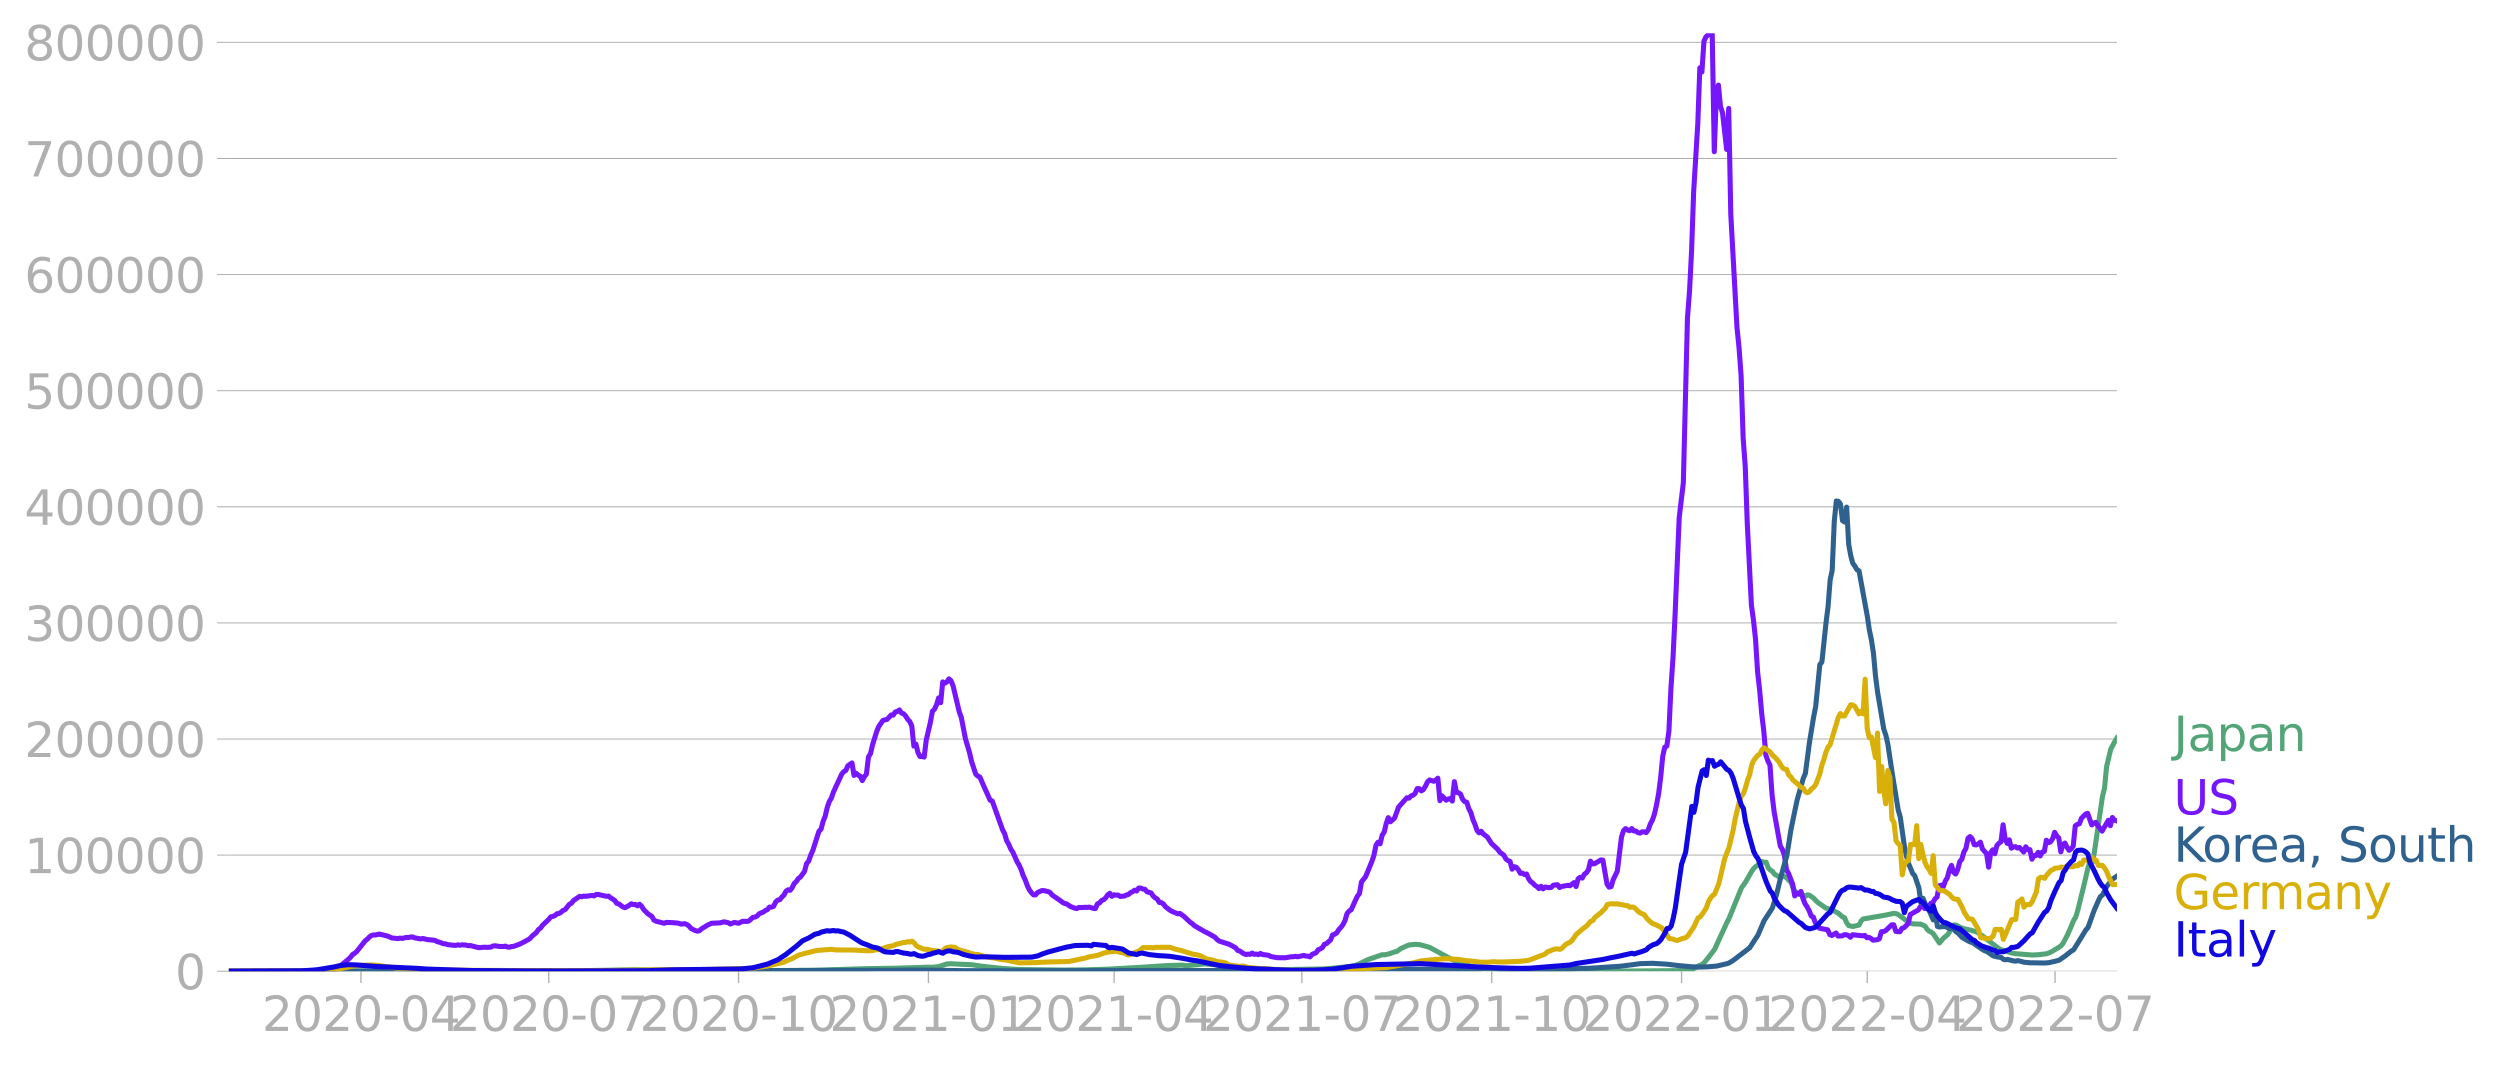<svg xmlns:xlink="http://www.w3.org/1999/xlink" width="985.137" height="419.719" viewBox="0 0 738.852 314.79" xmlns="http://www.w3.org/2000/svg"><defs><style>*{stroke-linejoin:round;stroke-linecap:butt}</style></defs><g id="figure_1"><path d="M0 314.79h738.852V0H0v314.79z" style="fill:none" id="patch_1"/><g id="axes_1"><path d="M67.645 287.04h558V9.84h-558v277.2z" style="fill:none" id="patch_2"/><g id="matplotlib.axis_1"><g id="xtick_1"><g id="line2d_1"><defs><path id="ma06261c3e9" d="M0 0v3.5" style="stroke:#b0b0b0;stroke-width:.4"/></defs><use xlink:href="#ma06261c3e9" x="106.675" y="287.04" style="fill:#b0b0b0;stroke:#b0b0b0;stroke-width:.4"/></g><g style="fill:#b0b0b0" transform="matrix(.14 0 0 -.14 77.427 304.678)" id="text_1"><defs><path id="DejaVuSans-32" d="M1228 531h2203V0H469v531q359 372 979 998 621 627 780 809 303 340 423 576 121 236 121 464 0 372-261 606-261 235-680 235-297 0-627-103-329-103-704-313v638q381 153 712 231 332 78 607 78 725 0 1156-363 431-362 431-968 0-288-108-546-107-257-392-607-78-91-497-524-418-433-1181-1211z" transform="scale(.016)"/><path id="DejaVuSans-30" d="M2034 4250q-487 0-733-480-245-479-245-1442 0-959 245-1439 246-480 733-480 491 0 736 480 246 480 246 1439 0 963-246 1442-245 480-736 480zm0 500q785 0 1199-621 414-620 414-1801 0-1178-414-1799Q2819-91 2034-91q-784 0-1198 620-414 621-414 1799 0 1181 414 1801 414 621 1198 621z" transform="scale(.016)"/><path id="DejaVuSans-2d" d="M313 2009h1684v-512H313v512z" transform="scale(.016)"/><path id="DejaVuSans-34" d="M2419 4116 825 1625h1594v2491zm-166 550h794V1625h666v-525h-666V0h-628v1100H313v609l1940 2957z" transform="scale(.016)"/></defs><use xlink:href="#DejaVuSans-32"/><use xlink:href="#DejaVuSans-30" x="63.623"/><use xlink:href="#DejaVuSans-32" x="127.246"/><use xlink:href="#DejaVuSans-30" x="190.869"/><use xlink:href="#DejaVuSans-2d" x="254.492"/><use xlink:href="#DejaVuSans-30" x="290.576"/><use xlink:href="#DejaVuSans-34" x="354.199"/></g></g><g id="xtick_2"><use xlink:href="#ma06261c3e9" x="162.17" y="287.04" style="fill:#b0b0b0;stroke:#b0b0b0;stroke-width:.4" id="line2d_2"/><g style="fill:#b0b0b0" transform="matrix(.14 0 0 -.14 132.922 304.678)" id="text_2"><defs><path id="DejaVuSans-37" d="M525 4666h3000v-269L1831 0h-659l1594 4134H525v532z" transform="scale(.016)"/></defs><use xlink:href="#DejaVuSans-32"/><use xlink:href="#DejaVuSans-30" x="63.623"/><use xlink:href="#DejaVuSans-32" x="127.246"/><use xlink:href="#DejaVuSans-30" x="190.869"/><use xlink:href="#DejaVuSans-2d" x="254.492"/><use xlink:href="#DejaVuSans-30" x="290.576"/><use xlink:href="#DejaVuSans-37" x="354.199"/></g></g><g id="xtick_3"><use xlink:href="#ma06261c3e9" x="218.275" y="287.04" style="fill:#b0b0b0;stroke:#b0b0b0;stroke-width:.4" id="line2d_3"/><g style="fill:#b0b0b0" transform="matrix(.14 0 0 -.14 189.027 304.678)" id="text_3"><defs><path id="DejaVuSans-31" d="M794 531h1031v3560L703 3866v575l1116 225h631V531h1031V0H794v531z" transform="scale(.016)"/></defs><use xlink:href="#DejaVuSans-32"/><use xlink:href="#DejaVuSans-30" x="63.623"/><use xlink:href="#DejaVuSans-32" x="127.246"/><use xlink:href="#DejaVuSans-30" x="190.869"/><use xlink:href="#DejaVuSans-2d" x="254.492"/><use xlink:href="#DejaVuSans-31" x="290.576"/><use xlink:href="#DejaVuSans-30" x="354.199"/></g></g><g id="xtick_4"><use xlink:href="#ma06261c3e9" x="274.379" y="287.04" style="fill:#b0b0b0;stroke:#b0b0b0;stroke-width:.4" id="line2d_4"/><g style="fill:#b0b0b0" transform="matrix(.14 0 0 -.14 245.131 304.678)" id="text_4"><use xlink:href="#DejaVuSans-32"/><use xlink:href="#DejaVuSans-30" x="63.623"/><use xlink:href="#DejaVuSans-32" x="127.246"/><use xlink:href="#DejaVuSans-31" x="190.869"/><use xlink:href="#DejaVuSans-2d" x="254.492"/><use xlink:href="#DejaVuSans-30" x="290.576"/><use xlink:href="#DejaVuSans-31" x="354.199"/></g></g><g id="xtick_5"><use xlink:href="#ma06261c3e9" x="329.265" y="287.04" style="fill:#b0b0b0;stroke:#b0b0b0;stroke-width:.4" id="line2d_5"/><g style="fill:#b0b0b0" transform="matrix(.14 0 0 -.14 300.017 304.678)" id="text_5"><use xlink:href="#DejaVuSans-32"/><use xlink:href="#DejaVuSans-30" x="63.623"/><use xlink:href="#DejaVuSans-32" x="127.246"/><use xlink:href="#DejaVuSans-31" x="190.869"/><use xlink:href="#DejaVuSans-2d" x="254.492"/><use xlink:href="#DejaVuSans-30" x="290.576"/><use xlink:href="#DejaVuSans-34" x="354.199"/></g></g><g id="xtick_6"><use xlink:href="#ma06261c3e9" x="384.76" y="287.04" style="fill:#b0b0b0;stroke:#b0b0b0;stroke-width:.4" id="line2d_6"/><g style="fill:#b0b0b0" transform="matrix(.14 0 0 -.14 355.512 304.678)" id="text_6"><use xlink:href="#DejaVuSans-32"/><use xlink:href="#DejaVuSans-30" x="63.623"/><use xlink:href="#DejaVuSans-32" x="127.246"/><use xlink:href="#DejaVuSans-31" x="190.869"/><use xlink:href="#DejaVuSans-2d" x="254.492"/><use xlink:href="#DejaVuSans-30" x="290.576"/><use xlink:href="#DejaVuSans-37" x="354.199"/></g></g><g id="xtick_7"><use xlink:href="#ma06261c3e9" x="440.865" y="287.04" style="fill:#b0b0b0;stroke:#b0b0b0;stroke-width:.4" id="line2d_7"/><g style="fill:#b0b0b0" transform="matrix(.14 0 0 -.14 411.617 304.678)" id="text_7"><use xlink:href="#DejaVuSans-32"/><use xlink:href="#DejaVuSans-30" x="63.623"/><use xlink:href="#DejaVuSans-32" x="127.246"/><use xlink:href="#DejaVuSans-31" x="190.869"/><use xlink:href="#DejaVuSans-2d" x="254.492"/><use xlink:href="#DejaVuSans-31" x="290.576"/><use xlink:href="#DejaVuSans-30" x="354.199"/></g></g><g id="xtick_8"><use xlink:href="#ma06261c3e9" x="496.97" y="287.04" style="fill:#b0b0b0;stroke:#b0b0b0;stroke-width:.4" id="line2d_8"/><g style="fill:#b0b0b0" transform="matrix(.14 0 0 -.14 467.722 304.678)" id="text_8"><use xlink:href="#DejaVuSans-32"/><use xlink:href="#DejaVuSans-30" x="63.623"/><use xlink:href="#DejaVuSans-32" x="127.246"/><use xlink:href="#DejaVuSans-32" x="190.869"/><use xlink:href="#DejaVuSans-2d" x="254.492"/><use xlink:href="#DejaVuSans-30" x="290.576"/><use xlink:href="#DejaVuSans-31" x="354.199"/></g></g><g id="xtick_9"><use xlink:href="#ma06261c3e9" x="551.855" y="287.04" style="fill:#b0b0b0;stroke:#b0b0b0;stroke-width:.4" id="line2d_9"/><g style="fill:#b0b0b0" transform="matrix(.14 0 0 -.14 522.607 304.678)" id="text_9"><use xlink:href="#DejaVuSans-32"/><use xlink:href="#DejaVuSans-30" x="63.623"/><use xlink:href="#DejaVuSans-32" x="127.246"/><use xlink:href="#DejaVuSans-32" x="190.869"/><use xlink:href="#DejaVuSans-2d" x="254.492"/><use xlink:href="#DejaVuSans-30" x="290.576"/><use xlink:href="#DejaVuSans-34" x="354.199"/></g></g><g id="xtick_10"><use xlink:href="#ma06261c3e9" x="607.35" y="287.04" style="fill:#b0b0b0;stroke:#b0b0b0;stroke-width:.4" id="line2d_10"/><g style="fill:#b0b0b0" transform="matrix(.14 0 0 -.14 578.102 304.678)" id="text_10"><use xlink:href="#DejaVuSans-32"/><use xlink:href="#DejaVuSans-30" x="63.623"/><use xlink:href="#DejaVuSans-32" x="127.246"/><use xlink:href="#DejaVuSans-32" x="190.869"/><use xlink:href="#DejaVuSans-2d" x="254.492"/><use xlink:href="#DejaVuSans-30" x="290.576"/><use xlink:href="#DejaVuSans-37" x="354.199"/></g></g></g><g id="matplotlib.axis_2"><g id="ytick_1"><path d="M67.645 287.04h558" clip-path="url(#p64ff428679)" style="fill:none;stroke:#b0b0b0;stroke-width:.3;stroke-linecap:square" id="line2d_11"/><g id="line2d_12"><defs><path id="m751451ca6f" d="M0 0h-3.5" style="stroke:#b0b0b0;stroke-width:.3"/></defs><use xlink:href="#m751451ca6f" x="67.645" y="287.04" style="fill:#b0b0b0;stroke:#b0b0b0;stroke-width:.3"/></g><use xlink:href="#DejaVuSans-30" style="fill:#b0b0b0" transform="matrix(.14 0 0 -.14 51.737 292.36)" id="text_11"/></g><g id="ytick_2"><path d="M67.645 252.725h558" clip-path="url(#p64ff428679)" style="fill:none;stroke:#b0b0b0;stroke-width:.3;stroke-linecap:square" id="line2d_13"/><use xlink:href="#m751451ca6f" x="67.645" y="252.725" style="fill:#b0b0b0;stroke:#b0b0b0;stroke-width:.3" id="line2d_14"/><g style="fill:#b0b0b0" transform="matrix(.14 0 0 -.14 7.2 258.044)" id="text_12"><use xlink:href="#DejaVuSans-31"/><use xlink:href="#DejaVuSans-30" x="63.623"/><use xlink:href="#DejaVuSans-30" x="127.246"/><use xlink:href="#DejaVuSans-30" x="190.869"/><use xlink:href="#DejaVuSans-30" x="254.492"/><use xlink:href="#DejaVuSans-30" x="318.115"/></g></g><g id="ytick_3"><path d="M67.645 218.41h558" clip-path="url(#p64ff428679)" style="fill:none;stroke:#b0b0b0;stroke-width:.3;stroke-linecap:square" id="line2d_15"/><use xlink:href="#m751451ca6f" x="67.645" y="218.41" style="fill:#b0b0b0;stroke:#b0b0b0;stroke-width:.3" id="line2d_16"/><g style="fill:#b0b0b0" transform="matrix(.14 0 0 -.14 7.2 223.729)" id="text_13"><use xlink:href="#DejaVuSans-32"/><use xlink:href="#DejaVuSans-30" x="63.623"/><use xlink:href="#DejaVuSans-30" x="127.246"/><use xlink:href="#DejaVuSans-30" x="190.869"/><use xlink:href="#DejaVuSans-30" x="254.492"/><use xlink:href="#DejaVuSans-30" x="318.115"/></g></g><g id="ytick_4"><path d="M67.645 184.095h558" clip-path="url(#p64ff428679)" style="fill:none;stroke:#b0b0b0;stroke-width:.3;stroke-linecap:square" id="line2d_17"/><use xlink:href="#m751451ca6f" x="67.645" y="184.095" style="fill:#b0b0b0;stroke:#b0b0b0;stroke-width:.3" id="line2d_18"/><g style="fill:#b0b0b0" transform="matrix(.14 0 0 -.14 7.2 189.414)" id="text_14"><defs><path id="DejaVuSans-33" d="M2597 2516q453-97 707-404 255-306 255-756 0-690-475-1069Q2609-91 1734-91q-293 0-604 58T488 141v609q262-153 574-231 313-78 654-78 593 0 904 234t311 681q0 413-289 645-289 233-804 233h-544v519h569q465 0 712 186t247 536q0 359-255 551-254 193-729 193-260 0-557-57-297-56-653-174v562q360 100 674 150t592 50q719 0 1137-327 419-326 419-882 0-388-222-655t-631-370z" transform="scale(.016)"/></defs><use xlink:href="#DejaVuSans-33"/><use xlink:href="#DejaVuSans-30" x="63.623"/><use xlink:href="#DejaVuSans-30" x="127.246"/><use xlink:href="#DejaVuSans-30" x="190.869"/><use xlink:href="#DejaVuSans-30" x="254.492"/><use xlink:href="#DejaVuSans-30" x="318.115"/></g></g><g id="ytick_5"><path d="M67.645 149.78h558" clip-path="url(#p64ff428679)" style="fill:none;stroke:#b0b0b0;stroke-width:.3;stroke-linecap:square" id="line2d_19"/><use xlink:href="#m751451ca6f" x="67.645" y="149.78" style="fill:#b0b0b0;stroke:#b0b0b0;stroke-width:.3" id="line2d_20"/><g style="fill:#b0b0b0" transform="matrix(.14 0 0 -.14 7.2 155.098)" id="text_15"><use xlink:href="#DejaVuSans-34"/><use xlink:href="#DejaVuSans-30" x="63.623"/><use xlink:href="#DejaVuSans-30" x="127.246"/><use xlink:href="#DejaVuSans-30" x="190.869"/><use xlink:href="#DejaVuSans-30" x="254.492"/><use xlink:href="#DejaVuSans-30" x="318.115"/></g></g><g id="ytick_6"><path d="M67.645 115.464h558" clip-path="url(#p64ff428679)" style="fill:none;stroke:#b0b0b0;stroke-width:.3;stroke-linecap:square" id="line2d_21"/><use xlink:href="#m751451ca6f" x="67.645" y="115.464" style="fill:#b0b0b0;stroke:#b0b0b0;stroke-width:.3" id="line2d_22"/><g style="fill:#b0b0b0" transform="matrix(.14 0 0 -.14 7.2 120.783)" id="text_16"><defs><path id="DejaVuSans-35" d="M691 4666h2478v-532H1269V2991q137 47 274 70 138 23 276 23 781 0 1237-428 457-428 457-1159 0-753-469-1171Q2575-91 1722-91q-294 0-599 50Q819 9 494 109v635q281-153 581-228t634-75q541 0 856 284 316 284 316 772 0 487-316 771-315 285-856 285-253 0-505-56-251-56-513-175v2344z" transform="scale(.016)"/></defs><use xlink:href="#DejaVuSans-35"/><use xlink:href="#DejaVuSans-30" x="63.623"/><use xlink:href="#DejaVuSans-30" x="127.246"/><use xlink:href="#DejaVuSans-30" x="190.869"/><use xlink:href="#DejaVuSans-30" x="254.492"/><use xlink:href="#DejaVuSans-30" x="318.115"/></g></g><g id="ytick_7"><path d="M67.645 81.15h558" clip-path="url(#p64ff428679)" style="fill:none;stroke:#b0b0b0;stroke-width:.3;stroke-linecap:square" id="line2d_23"/><use xlink:href="#m751451ca6f" x="67.645" y="81.149" style="fill:#b0b0b0;stroke:#b0b0b0;stroke-width:.3" id="line2d_24"/><g style="fill:#b0b0b0" transform="matrix(.14 0 0 -.14 7.2 86.468)" id="text_17"><defs><path id="DejaVuSans-36" d="M2113 2584q-425 0-674-291-248-290-248-796 0-503 248-796 249-292 674-292t673 292q248 293 248 796 0 506-248 796-248 291-673 291zm1253 1979v-575q-238 112-480 171-242 60-480 60-625 0-955-422-329-422-376-1275 184 272 462 417 279 145 613 145 703 0 1111-427 408-426 408-1160 0-719-425-1154Q2819-91 2113-91q-810 0-1238 620-428 621-428 1799 0 1106 525 1764t1409 658q238 0 480-47t505-140z" transform="scale(.016)"/></defs><use xlink:href="#DejaVuSans-36"/><use xlink:href="#DejaVuSans-30" x="63.623"/><use xlink:href="#DejaVuSans-30" x="127.246"/><use xlink:href="#DejaVuSans-30" x="190.869"/><use xlink:href="#DejaVuSans-30" x="254.492"/><use xlink:href="#DejaVuSans-30" x="318.115"/></g></g><g id="ytick_8"><path d="M67.645 46.834h558" clip-path="url(#p64ff428679)" style="fill:none;stroke:#b0b0b0;stroke-width:.3;stroke-linecap:square" id="line2d_25"/><use xlink:href="#m751451ca6f" x="67.645" y="46.834" style="fill:#b0b0b0;stroke:#b0b0b0;stroke-width:.3" id="line2d_26"/><g style="fill:#b0b0b0" transform="matrix(.14 0 0 -.14 7.2 52.153)" id="text_18"><use xlink:href="#DejaVuSans-37"/><use xlink:href="#DejaVuSans-30" x="63.623"/><use xlink:href="#DejaVuSans-30" x="127.246"/><use xlink:href="#DejaVuSans-30" x="190.869"/><use xlink:href="#DejaVuSans-30" x="254.492"/><use xlink:href="#DejaVuSans-30" x="318.115"/></g></g><g id="ytick_9"><path d="M67.645 12.519h558" clip-path="url(#p64ff428679)" style="fill:none;stroke:#b0b0b0;stroke-width:.3;stroke-linecap:square" id="line2d_27"/><use xlink:href="#m751451ca6f" x="67.645" y="12.519" style="fill:#b0b0b0;stroke:#b0b0b0;stroke-width:.3" id="line2d_28"/><g style="fill:#b0b0b0" transform="matrix(.14 0 0 -.14 7.2 17.838)" id="text_19"><defs><path id="DejaVuSans-38" d="M2034 2216q-450 0-708-241-257-241-257-662 0-422 257-663 258-241 708-241t709 242q260 243 260 662 0 421-258 662-257 241-711 241zm-631 268q-406 100-633 378-226 279-226 679 0 559 398 884 399 325 1092 325 697 0 1094-325t397-884q0-400-227-679-226-278-629-378 456-106 710-416 255-309 255-755 0-679-414-1042Q2806-91 2034-91q-771 0-1186 362-414 363-414 1042 0 446 256 755 257 310 713 416zm-231 997q0-362 226-565 227-203 636-203 407 0 636 203 230 203 230 565 0 363-230 566-229 203-636 203-409 0-636-203-226-203-226-566z" transform="scale(.016)"/></defs><use xlink:href="#DejaVuSans-38"/><use xlink:href="#DejaVuSans-30" x="63.623"/><use xlink:href="#DejaVuSans-30" x="127.246"/><use xlink:href="#DejaVuSans-30" x="190.869"/><use xlink:href="#DejaVuSans-30" x="254.492"/><use xlink:href="#DejaVuSans-30" x="318.115"/></g></g></g><path d="m67.645 287.04 42.079-.103 12.196-.019 15.856.11 26.223-.047 14.026-.207 9.148-.175 7.318.119 21.954.174 8.538-.03 15.246-.1 15.855-.49 7.928-.12 7.928-.228 2.44-.085 1.22.029 1.829-.218 1.22-.383 1.219-.379 1.22-.06 2.439.134 3.659.149 3.05.457 6.098.656 4.878.307 12.807.153 6.708-.057 6.708-.202 10.367-.587 6.709-.452 4.878-.155 1.22.16 5.488-.52 15.246 1.41 5.489.242 3.659.017 10.367-.181 3.05-.222 4.268-.453 1.22-.08 1.22-.309 1.22-.491 2.439-1.197 4.268-1.472.61.067 1.22-.266 1.83-.615.61-.138 1.219-.855 1.83-.842.61-.218 1.829-.186 1.22.097 2.439.637.61.215 7.318 3.948 4.878 1.605 1.83.425 1.83.214 1.219.064 1.83.202 3.049.192 5.488.168 26.223.16 22.564-.165 1.22-.292 1.22-.662 1.22-.646.609-.25.61-.517 1.22-1.48 1.829-2.416 1.83-3.995 1.829-3.97.61-1.169 3.659-9.01 1.22-1.73 1.829-3.204.61-.857.61-.58.61-.347.61-.955.61-.149.609.233.61-.006.61 1.661.61.61.61.386.61.83 1.829 1.082.61-.642 1.22.688.61.721.609.519.61 1.665.61 1.08 1.22.846.61.044.609.2.61.38.61-.448.61.1 1.22.893 1.219 1.247 2.44 1.678 1.829.536 1.22.658.61.329 1.219 1.075.61.235.61 1.497.61.828 1.219.278 1.83-.414.61-1.187.61-.621 6.707-1.162 2.44-.51.61.105.61.25 2.439 1.838 1.22.732.61.179 2.439.103 1.22.572.61.928.609.569.61.27.61.49 1.83 2.736 1.219-1.46 1.22-1.012 1.829-2.863.61-.005 1.22.696 1.22.44 1.829.382 1.83.555 1.219.766 5.488 4.237.61.275 1.22.38 1.83.551 1.219.226 4.879.383 1.83-.095 2.439-.287 1.22-.493 1.829-1.086 1.22-.798.61-.824 1.219-2.308 1.22-2.79.61-1.51.61-.996.61-1.952 1.829-7.442 1.22-5.253.61-1.913.609.455.61-2.844 2.44-16.736.609-2.466.61-6.357 1.22-5.097 1.22-2.331.609-1.038h0" clip-path="url(#p64ff428679)" style="fill:none;stroke:#53a577;stroke-width:1.5;stroke-linecap:square" id="line2d_29"/><path d="m67.645 287.04 27.443-.097 2.439-.184 1.22-.31 1.83-.964 2.438-2.023.61-.6.61-.792.61-.354.61-.539 2.44-3.092.609-.475.61-.642.61-.472.61-.18.61.006 1.219-.256 2.44.598 1.219.546 1.83.18.61-.145.61.11 1.219-.309.61.056.61-.175.61-.027.61.266 1.219.222.61.111.61-.143 1.22.313 1.829.185.61.096.61.378.61.113 1.219.476.61.032.61.218 1.83.225.609.001.61-.158.61.14.61-.137 1.22.086.609.19.61-.071 2.44.634 1.829-.142.61.062 1.22-.086.609-.327.61-.067 1.22.192 1.22.034.609-.125.61.277.61.043.61-.19.61-.053 1.829-.67 2.44-1.276.61-.432.609-.695 1.22-.994.61-.882.61-.438.61-.837 1.829-1.739.61-.767.61-.12.61-.255.609-.53.61-.09.61-.364.61-.548.61-.231 1.219-1.561.61-.314.61-.794 1.83-1.241.609.117.61-.19.61.058 1.83-.262.609.144.61-.426.61.006 2.439.53.61-.066.61.518 1.22.753.61.884.609.156 1.22.923.61.196 1.22-.663.609-.486.61.23.61-.044.61.418.61-.468.61.566.609.961 1.22 1.266 1.22.779.61 1.104.61.33 2.438.623.61-.264 1.83.072 1.83.165.61.264 1.219-.117.61.246.61.431.61.747 1.219.589.61.182.61-.096.61-.548 1.829-1.132 1.22-.56 2.439-.102 1.22-.314 1.22.259.61.384 1.219-.464 1.22.252 1.22-.59 1.219.05.61-.123 1.22-1.086.61-.08.609-.299.61-.675 1.22-.505.61-.456.61-.277.609-.74.61.026.61-.258.61-1.265.61-.57.61-.11.61-.788.609-.564.61-1.154.61-.431.61.162.61-.759.61-1.263.609-.572.61-.892.61-.44 1.22-1.671.61-2.33.609-.676.61-1.804.61-1.334 1.83-5.721.609-.578.61-2.325.61-1.505.61-2.572.61-1.813.61-.983.609-1.771 2.44-5.296.61-.773.609-.337.61-1.393 1.22-.841.61 3.679.61-.636.609.569.61.305.61 1.304.61-1.155.61-.781.61-5.048.609-1.017.61-2.636 1.22-3.898.61-1.468 1.219-1.793 1.22-.297 1.22-1.305.61.036.609-.921.61-.162.61-.444.61.916.61.216.61.636.61.999.609.655.61 1.338.61 5.92.61-.568.61 2.512.61 1.155.609-.003.61.155.61-5.008 1.22-5.223.61-3.306.609-.598.61-1.318.61-2.033.61 1.414.61-6.136.61.37.609-.364.61-.905.61.54.61 1.492 1.829 7.686.61 1.68 1.22 6.279 1.22 4.165.609 2.61 1.22 3.722.61.55.61.288 1.219 2.83 1.83 4.046.61.21 3.049 8.506.61 1.148.61 2.085.609 1.061.61 1.426.61.895 1.22 2.776.61 1.035.609 1.341.61 1.773.61 1.296.61 1.676.61 1.246.61.832.61.64.609-.002.61-.718 1.22-.533.61-.013 1.219.294.61.247.61.757 2.439 1.673.61.497.61.312.61.143 1.22.805 1.219.465.61.114.61-.34.61.07 1.219-.103.61.048.61-.1 1.22.367.61.06.609-1.397.61-.256.61-.723.61-.254.61-.537.61-.904.609-.433.61.894.61-.453.61.115.61-.04.61.412 1.219-.116.61-.306.61-.157.61-.526.61-.277.609-.468.61.24.61-.882.61.008.61.298.61.063.609.738 1.22.356.61.902.61.552.61.356.61 1.008.609.026.61.444.61.797 1.22.947.61.387 1.829.745.61-.114 1.22.908 1.829 1.738.61.377.61.6 3.048 1.757 1.22.604 1.83 1.06.61.657.61.468 3.048.98 1.83 1.025.61.764.61.183 1.22.8.61.216.609-.113.61.066.61-.382.61.383.61-.091.61.177.609-.357.61.316 1.22.148.61.113.61.327 1.829.348 2.44.035 1.829-.316.61.016.61-.148.61.162 1.829-.416.61.194.61.017.61.23.609-.726 1.22-.519.61-.874.61-.23.61-.367.609-1.005.61-.209 1.22-1.08.61-1.496.61-.195.609-.421.61-.952.61-.647.61-.814.61-1.205.61-2.092.609-.718.61-.375 1.22-2.735.61-1.267.61-.785.609-3.463 1.22-1.556 1.83-4.442.609-1.821.61-2.964.61-.936.61.475.61-2.521.61-.983.609-2.55.61-1.686.61 1.23 1.22-1.077 1.219-3.302 2.44-2.73.61.127.61-.68.609-.19.61-.557.61-1.4.61.02.61.652.61-.383.609-1.029.61-1.25.61-.565 1.22.386.61-.345.609-.563.61 6.641.61-1.431 1.22 1.29.61-.323.609-.157.61.742.61-5.738.61 3.126.61.18.61.375.609 1.527.61.694.61.17.61 1.912.61 1.16.61 2.054.609 1.451.61 1.77.61.71.61-.464.61.777 1.219.93 1.22 1.898 1.83 1.709.609.858 1.22.886.61 1.148.61.46.61.25.609 2.297.61-.754.61.182.61.715.61 1.075.61-.047.609.393.61-.142.61 1.406.61.826.61.435.61.663.61.36.609.613.61-.668.61.749.61-.537 1.22.188.609-.092.61-.645 1.22-.136.61.832.61-.31 1.829-.335.61.123 1.22-.936.609 1.166.61-2.287.61-.445.61.24.61-1.141.61-.437.609-.871.61-2.558.61.815.61-.069 1.829-1.107.61.063 1.22 7.057.61.923.61-.163.609-2.043 1.22-2.515 1.22-10.036.61-1.951.609-.59.61.422.61.188.61-.627.61.702.61.02.609.478.61.141.61-.382.61.021.61.2.61-.844.609-1.688.61-1.136.61-1.808.61-2.675.61-3.264.61-4.8.61-6.276.609-2.739.61-.338.61-4.372.61-12.772.61-8.952.61-12.666 1.219-28.728 1.22-10.28 1.22-48.757.609-7.87.61-11.976.61-17.458 1.22-20 .61-16.615.609 1.218.61-9.118.61-1.29 1.22-1.025.61.258.609 34.746.61-16.77.61-2.917.61 6.313.61 1.91 1.219 10.793.61-12.11.61 31.198 1.83 33.46.609 6.073.61 8.21.61 18.563.61 8.195.61 17.01 1.219 24.052.61 4.52.61 5.612.61 9.615.61 5.454.61 6.934.609 5.084.61 7.168.61 1.694.61 1.233.61 8.665.61 5.064 1.829 10.192.61 1.003.61 1.732.61 4.288.61 1.07 1.219 3.162.61 3.473.61-.784.61.234.61-.775.609 2.1.61 1.552.61.906.61 1.135.61 1.593.61.285.609 1.705 1.22 1.605 2.439.476.61 1.408.61.265 1.22-.734.61.898 1.219-.051.61-.338.61-.009.61.252.61.5.609-.74 3.05.325.609-.13.61.697.61-.116.61.344.61.493 1.219-.16.61-.244.61-2.1.61-.044.61-.235 1.829-1.765.61-.003.61 1.94 1.22.119.609-1.035.61-.173 1.22-1.205.61-2.679 2.439-1.388.61-1.034.61-.769.61 1.413 1.219-.366.61-1.202.61-.21.61-1.081.61-.553.61-3.315.609-.188.61.536.61-1.737.61-1.015.61-2.364.61-1.25.609 2.028.61.527.61-1.292.61-2.387.61-.703.61-2.137.609-1.039.61-3.025.61-.482.61.615.61 1.775.61.076.609-.31.61-.507.61 2.01 1.22 1.371.61 4.01.609-4.283.61-.853.61 1.166.61-2.43.61-.673.61-.444.609-5.002.61 4.104.61 1.386.61-1.04.61 2.453.61-.37.609-.082.61.409.61-.16 1.22 1.344.61-1.551.609.859.61-.018.61 2.836.61-1.067.61-.028.61-.94.61 1.058.609-1.136.61-.203.61-3.297.61.718.61-.238.61-.898.609-1.927.61 1.01.61.675.61 4.094.61-2.107.61-.505.609 1.248.61.908.61-.423.61-.786.61-6.039.61-.402.609-.192.61-1.628 1.22-1.229.61-.233 1.219 3.423.61-.535.61-.208.61 1.009 1.22 1.564 1.829-3.186.61 1.585.61-2.42.61.77.609.205h0" clip-path="url(#p64ff428679)" style="fill:none;stroke:#7516fd;stroke-width:1.5;stroke-linecap:square" id="line2d_30"/><path d="m67.645 287.04 18.905-.104 4.269-.104 9.147.173 12.807.02 28.662.002 121.967-.262 5.489-.072 5.488.02 10.368.157 11.587.038 37.2-.068 12.196-.03 10.367.016 7.318.007 14.637.049 9.757-.126 7.318-.209 22.564-.133 7.318.051 9.147-.08 1.83.008 3.659-.264 1.83.081 5.488.202 7.318.162 3.66-.13 4.878-.15 6.708-.122 9.148-.586 3.659-.456 2.439-.332 3.659-.102 4.269.267 3.049.38 4.269.39 2.44.069 2.438-.084 2.44-.2 3.049-.702.61-.22 1.22-.742 4.878-3.73 2.44-3.753 1.829-4.264 2.44-3.731 1.219-3.916 1.22-5.058 1.22-4.37.61-2.077 1.219-7.74 1.22-5.886.61-2.88 1.829-6.446.61-1.411 1.22-9.269 1.22-7.41.609-3.123 1.22-12.35.61-.79 1.22-11.565.609-4.855.61-7.825.61-2.858.61-14.402.61-6.08.61.113.609.759.61 4.931.61.422.61-4.411.61 11.066.61 3.314.609 2.248.61.813.61 1.076.61.311 2.439 13.319.61 4.11.61 2.942.61 3.989.61 6.779.609 4.702 1.83 10.947.61 1.778.61 2.712 1.219 8.197 1.83 11.205.61 2.117 1.219 8.644.61 2.823.61 2.196 1.22 2.978.61.655 1.219 3.562.61 4.453.61-1.323 1.22 2.898.609.7 1.22 2.794.61-2.072.61 3.984.61.182 1.219-.138.61.055 1.22.566.61-.28.609.491.61.718.61.358 1.22 1.343 1.829 1.038.61.301.61.163 3.049 2.11.61.326.61.188 1.829 1.284 1.22.314 1.22.193.609.54.61.12.61-.11 1.83.454.609.058.61-.176 1.83.5 1.829.156 4.269.07 1.22-.1 1.829-.41 1.22-.326 1.83-1.28 1.829-1.456.61-.316 2.439-3.936 1.22-2.007.61-.667 1.829-5.112 1.22-2.793.61-1.23.61-.47 1.219-2.428 1.22-1.66.61-.659 1.219-.831h0" clip-path="url(#p64ff428679)" style="fill:none;stroke:#2f618f;stroke-width:1.5;stroke-linecap:square" id="line2d_31"/><path d="m67.645 287.04 26.833-.099 3.659-.226 3.659-.669 3.049-.67 4.879-.203 2.439.209 4.879.688 4.269.235 8.537.4 26.223.161 3.66-.027 4.878.062 14.026-.052 18.905-.273 3.66.06 4.878-.048 15.856-.375 4.878-.696 4.879-1.16 1.22-.611 1.22-.437 1.829-.995 1.83-.527 1.219-.304 2.44-.599 3.658-.269.61-.046 1.22.17 1.22.009 4.268.033 4.27.22 1.219-.111 1.22-.212.61-.022 1.829-.57.61-.25 1.83-.335.609-.34 2.44-.616.61-.014.61-.25.609.147.61-.258.61.404.61.825.61.442 1.829.715.61-.017 2.439.438 1.22.109.61.302.61-.438.61-.588.609-.325 1.22-.174 1.22.14.61.465.609.295 2.44.66 1.219.455 1.22.19.61.02 1.22.38 3.048.635.61.015 1.22.335 2.44.324 3.658.785 4.879-.068 1.83-.105 2.439-.1 5.488-.12 4.879-1.017 1.22-.393 1.22-.198 1.219-.215 1.83-.67 1.22-.276 1.829-.242.61-.016.61.115.61.244 1.219.198.61.362.61.19.61-.175 1.829-.802.61-.193 1.22-1.03 2.439.019.61.059.61-.157 4.268-.008 1.83.61 1.83.426 3.048.966 1.83.332.61.222 1.83.936 1.219.168 1.83.567 1.22.127 1.219.247 1.22.706 3.049.33.61-.112.61.082 1.219.36 3.659.328 2.44.12 2.439.286 4.878.143 7.928-.016 5.489-.18 14.026-.65 7.928-1.4 2.44-.61 5.488-.504 1.83-.134 2.439.16 1.22.073 1.829.332 1.22.087 3.658.414 1.83-.006 1.83-.154 1.22.076 1.829.005 4.878-.22 1.83-.2.61-.09 3.659-1.402.61-.182.61-.304.61-.586 1.829-.718.61-.151.61-.017.61.138.61-.29 1.219-1.22 1.22-.614.61-.54 1.219-1.742 1.83-1.596 1.22-.897 1.219-1.389.61-.212.61-.924 1.829-1.448.61-.69.61-.518.61-1.15 1.22-.239 1.219.042.61-.015 2.439.48.61.074.61.476.61-.119.61.128 1.219 1.17.61.461 1.22.556.61.897.61.683 1.219 1.04.61.161 1.83.916.61.576.609.762 1.22 1.953 1.22.222.61.276.609.105 1.22-.49 1.22-.344.61-.464 1.829-2.723 1.22-2.624.61-.33.609-.742 1.22-1.892.61-1.76.61-1.084.61-.782.609-.436 1.22-2.971 1.83-7.72 1.219-3.05 1.22-5.109.61-3.411 1.219-5.084.61-1.643.61-.732.61-1.748.61-2.181.61-1.617.609-2.877.61-1.405 1.22-1.527.61-.341.61-1.262.609-.576 1.83 1.211.61.922.61.507 1.219 1.3 1.22 2 .61.35.61.127.61 1.634.609.535.61.946.61.456 1.22 1.147.61.565.609.185.61 1.11.61.277.61-.335.61-.803.61-.44.609-.788 1.22-3.144.61-2.553.61-1.728.61-2.2.609-1.457.61-.684 2.44-8.138.609-1.135.61.726.61.003 1.83-3.323.609.066.61.403 1.22 2.225.61-.749.61.748.609-10.25.61 14.537.61 2.724.61-.194 1.22 6.101.609-7.267.61 17.267.61-7.39.61 6.912.61 4.137.61-9.826.609 2.047.61 12.321.61.902.61 5.545.61.769.61.505.609 8.724.61-2.938.61-1.028.61-.237.61-4.78 1.22.049.609-5.604.61 9.734.61-4.188.61 2.947.61 2.342.61 1.346.609.787.61 1.141.61-5.227.61 8.608 1.22 1.548.609.159.61.033.61.292 1.22.825.61.788.609.51 1.22.165 1.22 2.268.61 1.483 1.219 1.94 1.22.166 1.829 3.125.61 2.306 1.22.172 1.22.15.609-.286.61-.43.61-2.003.61-.055.61.133.61-.128.609 2.948 2.44-5.798 1.219-.098.61-5.102.61-.377.61-.564.61 2.439.61-.732 1.219-.076.61-.846 1.22-2.8.61-3.925.61-.445h.609l.61.301.61-.942 1.22-1.375.61-.24.609-.458 1.22-.076.61-.253.61.158 1.219-.361.61.134 1.22-.055.61-.355.61.153.609-.821.61.394.61-1.33h.61l.61.171.61-.292.609-.656.61.761.61.092.61 1.521h1.22l.609.746.61.943.61 1.593 1.22 2.403 1.219-.042h0" clip-path="url(#p64ff428679)" style="fill:none;stroke:#d8b009;stroke-width:1.5;stroke-linecap:square" id="line2d_32"/><path d="m67.645 287.04 21.344-.107 3.66-.243 1.219-.11 4.879-.81 1.83-.416 2.438-.253 2.44.086 5.488.439 12.197.554 3.05.22 12.806.423 19.515.141 3.049-.01 3.659.018 26.223-.098 4.269-.154 3.659-.117 19.514-.233 3.66-.359 4.268-1.089 2.44-1.02.61-.243 2.439-1.618 3.049-2.397 1.83-1.602 1.829-.836 1.83-1.1 1.22-.281.609-.336 1.83-.44.61.125 1.219-.169.61.142.61-.065 1.22.268.61.122 1.829.933 3.049 1.992.61.321 1.22.443 1.829.749 1.22.218.61.221 1.219.695.61.264 2.44.184.609-.236.61-.06 1.83.478 1.22.13.609.18.61.01.61-.178 1.22.591 1.219.215.61-.112 1.22-.422.61-.07.61-.26 1.219-.313.61-.202 1.22.478.61-.4.609-.215.61-.085.61.056.61.223 1.22.126.609.18 1.22.479 1.83.448 1.829.314 1.83-.07 2.439.037 4.268.123 7.928-.063 1.83-.372 1.22-.512 1.829-.637 5.488-1.453 1.22-.208 1.22-.254 3.659-.075 1.22.165.61-.453 3.048.312.61.021.61.57.61.13.61-.129 2.44.384.609.109 1.83 1.15 2.439.484.61-.278.61-.121.61.012 1.829.403 3.05.329 1.219.053 1.83.124 3.658.573 3.05.582 1.22.149 6.707 1.401 3.66.421 4.878.448 12.807.584 6.708-.03 4.878-.266 3.66-.503 2.439-.415 7.318-.506 7.928-.162 2.44-.042 2.438-.087 12.197.686 4.269.268 5.489.24 4.268.141 3.05.073 3.049-.019 12.196-.977 1.83-.438 7.928-1.206 2.44-.529 1.829-.338 4.269-.962.61.21 2.439-.749 1.22-.498.61-.667 1.219-.742 1.22-.421.61-.496.61-.644 1.219-1.983.61-1.31.61-.03.61-.715.61-2.329.61-3.024 1.219-8.632.61-4.239 1.22-3.602 1.829-13.532.61 1.763.61-2.76.61-4.632 1.219-4.856.61-.349.61 1.709.61-4.538.61.225.61-.09.609 1.668.61-.372.61-.234.61-.7 1.829 2.247.61.28.61.827.61 1.472 1.829 6.078.61 1.88.61.983.61 3.822 1.22 4.643 1.219 4.298.61 1.234.61.786.61 1.513 1.829 5.287 1.22 2.822.61.628.61 1.54 1.219 1.958 1.22 1.241.61.498.61.21 3.658 3.207.61.304 1.22 1.188 1.22.422 1.22-.295.609-.215 3.659-3.978.61-.345 2.44-4.991.609-1.032.61-.566.61-.183.61-.515.61-.206.61-.014 1.829.21.61.093.61-.167 1.219.747.61-.031.61.157.61.274.61.012.61.558.609.074.61.208 1.22.804 1.22.182.609.238.61.358 1.22.483 1.22.076.609.496.61 2.781.61-1.856 1.83-1.388 1.829-.684.61.589.61.292 1.22 1.537.609.748.61.305.61-1.59.61 2 .61 1.045 1.219 1.385.61.509.61.08 3.049 1.48 1.22.35 3.658 3.214.61.184.61.695.61.333.61.483 1.83.675.61.107 1.219.556.61.155.61.594.61-.205 1.219-.057 1.83-.675.61-.604.61.017 1.219-.286 1.83-1.702 1.829-2.04.61-.306 1.83-3.228 1.829-2.805.61-.397.61-1.025.61-1.99 1.219-2.808 1.22-2.581.61-.582.61-2.395.61-.714.609-1.184 1.22-1.368.61-.424.61-2.298.61-.542 1.219-.089.61.193.61.368.61.616.61 2.535 1.219 2.34 1.22 2.617.61 1.089.61.839.609.389.61 1.59 1.22 2.114 1.829 2.488h0" clip-path="url(#p64ff428679)" style="fill:none;stroke:#1007e1;stroke-width:1.5;stroke-linecap:square" id="line2d_33"/><g style="fill:#53a577" transform="matrix(.14 0 0 -.14 642.385 221.949)" id="text_20"><defs><path id="DejaVuSans-4a" d="M628 4666h631V325q0-844-320-1225T-91-1281h-240v531h197q418 0 590 235 172 234 172 840v4341z" transform="scale(.016)"/><path id="DejaVuSans-61" d="M2194 1759q-697 0-966-159t-269-544q0-306 202-486 202-179 548-179 479 0 768 339t289 901v128h-572zm1147 238V0h-575v531q-197-318-491-470T1556-91q-537 0-855 302-317 302-317 808 0 590 395 890 396 300 1180 300h807v57q0 397-261 614t-733 217q-300 0-585-72-284-72-546-216v532q315 122 612 182 297 61 578 61 760 0 1135-394 375-393 375-1193z" transform="scale(.016)"/><path id="DejaVuSans-70" d="M1159 525v-1856H581v4831h578v-531q182 312 458 463 277 152 661 152 638 0 1036-506 399-506 399-1331T3314 415Q2916-91 2278-91q-384 0-661 152-276 152-458 464zm1957 1222q0 634-261 995t-717 361q-457 0-718-361t-261-995q0-634 261-995t718-361q456 0 717 361t261 995z" transform="scale(.016)"/><path id="DejaVuSans-6e" d="M3513 2113V0h-575v2094q0 497-194 743-194 247-581 247-466 0-735-297-269-296-269-809V0H581v3500h578v-544q207 316 486 472 280 156 646 156 603 0 912-373 310-373 310-1098z" transform="scale(.016)"/></defs><use xlink:href="#DejaVuSans-4a"/><use xlink:href="#DejaVuSans-61" x="29.492"/><use xlink:href="#DejaVuSans-70" x="90.771"/><use xlink:href="#DejaVuSans-61" x="154.248"/><use xlink:href="#DejaVuSans-6e" x="215.527"/></g><g style="fill:#7516fd" transform="matrix(.14 0 0 -.14 642.385 240.7)" id="text_21"><defs><path id="DejaVuSans-55" d="M556 4666h635V1831q0-750 271-1080 272-329 882-329 606 0 878 329 272 330 272 1080v2835h634V1753q0-912-452-1378Q3225-91 2344-91q-885 0-1337 466-451 466-451 1378v2913z" transform="scale(.016)"/><path id="DejaVuSans-53" d="M3425 4513v-616q-359 172-678 256-319 85-616 85-515 0-795-200t-280-569q0-310 186-468 186-157 705-254l381-78q706-135 1042-474t336-907q0-679-455-1029Q2797-91 1919-91q-331 0-705 75-373 75-773 222v650q384-215 753-325 369-109 725-109 540 0 834 212 294 213 294 607 0 343-211 537t-692 291l-385 75q-706 140-1022 440-315 300-315 835 0 619 436 975t1201 356q329 0 669-60 341-59 697-177z" transform="scale(.016)"/></defs><use xlink:href="#DejaVuSans-55"/><use xlink:href="#DejaVuSans-53" x="73.193"/></g><g style="fill:#2f618f" transform="matrix(.14 0 0 -.14 642.385 254.7)" id="text_22"><defs><path id="DejaVuSans-4b" d="M628 4666h631V2694l2094 1972h813L1850 2491 4331 0h-831L1259 2247V0H628v4666z" transform="scale(.016)"/><path id="DejaVuSans-6f" d="M1959 3097q-462 0-731-361t-269-989q0-628 267-989 268-361 733-361 460 0 728 362 269 363 269 988 0 622-269 986-268 364-728 364zm0 487q750 0 1178-488 429-487 429-1349 0-859-429-1349Q2709-91 1959-91q-753 0-1180 489-426 490-426 1349 0 862 426 1349 427 488 1180 488z" transform="scale(.016)"/><path id="DejaVuSans-72" d="M2631 2963q-97 56-211 82-114 27-251 27-488 0-749-317t-261-911V0H581v3500h578v-544q182 319 472 473 291 155 707 155 59 0 131-8 72-7 159-23l3-590z" transform="scale(.016)"/><path id="DejaVuSans-65" d="M3597 1894v-281H953q38-594 358-905t892-311q331 0 642 81t618 244V178Q3153 47 2828-22t-659-69q-838 0-1327 487-489 488-489 1320 0 859 464 1363 464 505 1252 505 706 0 1117-455 411-454 411-1235zm-575 169q-6 471-264 752-258 282-683 282-481 0-770-272t-333-766l2050 4z" transform="scale(.016)"/><path id="DejaVuSans-2c" d="M750 794h659V256L897-744H494L750 256v538z" transform="scale(.016)"/><path id="DejaVuSans-75" d="M544 1381v2119h575V1403q0-497 193-746 194-248 582-248 465 0 735 297 271 297 271 810v1984h575V0h-575v538q-209-319-486-474-276-155-642-155-603 0-916 375-312 375-312 1097zm1447 2203z" transform="scale(.016)"/><path id="DejaVuSans-74" d="M1172 4494v-994h1184v-447H1172V1153q0-428 117-550t477-122h590V0h-590q-666 0-919 248-253 249-253 905v1900H172v447h422v994h578z" transform="scale(.016)"/><path id="DejaVuSans-68" d="M3513 2113V0h-575v2094q0 497-194 743-194 247-581 247-466 0-735-297-269-296-269-809V0H581v4863h578V2956q207 316 486 472 280 156 646 156 603 0 912-373 310-373 310-1098z" transform="scale(.016)"/></defs><use xlink:href="#DejaVuSans-4b"/><use xlink:href="#DejaVuSans-6f" x="60.576"/><use xlink:href="#DejaVuSans-72" x="121.758"/><use xlink:href="#DejaVuSans-65" x="160.621"/><use xlink:href="#DejaVuSans-61" x="222.145"/><use xlink:href="#DejaVuSans-2c" x="283.424"/><use xlink:href="#DejaVuSans-20" x="315.211"/><use xlink:href="#DejaVuSans-53" x="346.998"/><use xlink:href="#DejaVuSans-6f" x="410.475"/><use xlink:href="#DejaVuSans-75" x="471.656"/><use xlink:href="#DejaVuSans-74" x="535.035"/><use xlink:href="#DejaVuSans-68" x="574.244"/></g><g style="fill:#d8b009" transform="matrix(.14 0 0 -.14 642.385 268.7)" id="text_23"><defs><path id="DejaVuSans-47" d="M3809 666v1253H2778v519h1656V434q-365-259-806-392-440-133-940-133-1094 0-1712 639-617 640-617 1780 0 1144 617 1783 618 639 1712 639 456 0 867-113 411-112 758-331v-672q-350 297-744 447t-828 150q-857 0-1287-478-429-478-429-1425 0-944 429-1422 430-478 1287-478 334 0 596 58 263 58 472 180z" transform="scale(.016)"/><path id="DejaVuSans-6d" d="M3328 2828q216 388 516 572t706 184q547 0 844-383 297-382 297-1088V0h-578v2094q0 503-179 746-178 244-543 244-447 0-707-297-259-296-259-809V0h-578v2094q0 506-178 748t-550 242q-441 0-701-298-259-298-259-808V0H581v3500h578v-544q197 322 472 475t653 153q382 0 649-194 267-193 395-562z" transform="scale(.016)"/><path id="DejaVuSans-79" d="M2059-325q-243-625-475-815-231-191-618-191H506v481h338q237 0 368 113 132 112 291 531l103 262L191 3500h609L1894 763l1094 2737h609L2059-325z" transform="scale(.016)"/></defs><use xlink:href="#DejaVuSans-47"/><use xlink:href="#DejaVuSans-65" x="77.49"/><use xlink:href="#DejaVuSans-72" x="139.014"/><use xlink:href="#DejaVuSans-6d" x="178.377"/><use xlink:href="#DejaVuSans-61" x="275.789"/><use xlink:href="#DejaVuSans-6e" x="337.068"/><use xlink:href="#DejaVuSans-79" x="400.447"/></g><g style="fill:#1007e1" transform="matrix(.14 0 0 -.14 642.385 282.7)" id="text_24"><defs><path id="DejaVuSans-49" d="M628 4666h631V0H628v4666z" transform="scale(.016)"/><path id="DejaVuSans-6c" d="M603 4863h575V0H603v4863z" transform="scale(.016)"/></defs><use xlink:href="#DejaVuSans-49"/><use xlink:href="#DejaVuSans-74" x="29.492"/><use xlink:href="#DejaVuSans-61" x="68.701"/><use xlink:href="#DejaVuSans-6c" x="129.98"/><use xlink:href="#DejaVuSans-79" x="157.764"/></g></g></g><defs><clipPath id="p64ff428679"><path d="M67.645 9.84h558v277.2h-558z"/></clipPath></defs></svg>